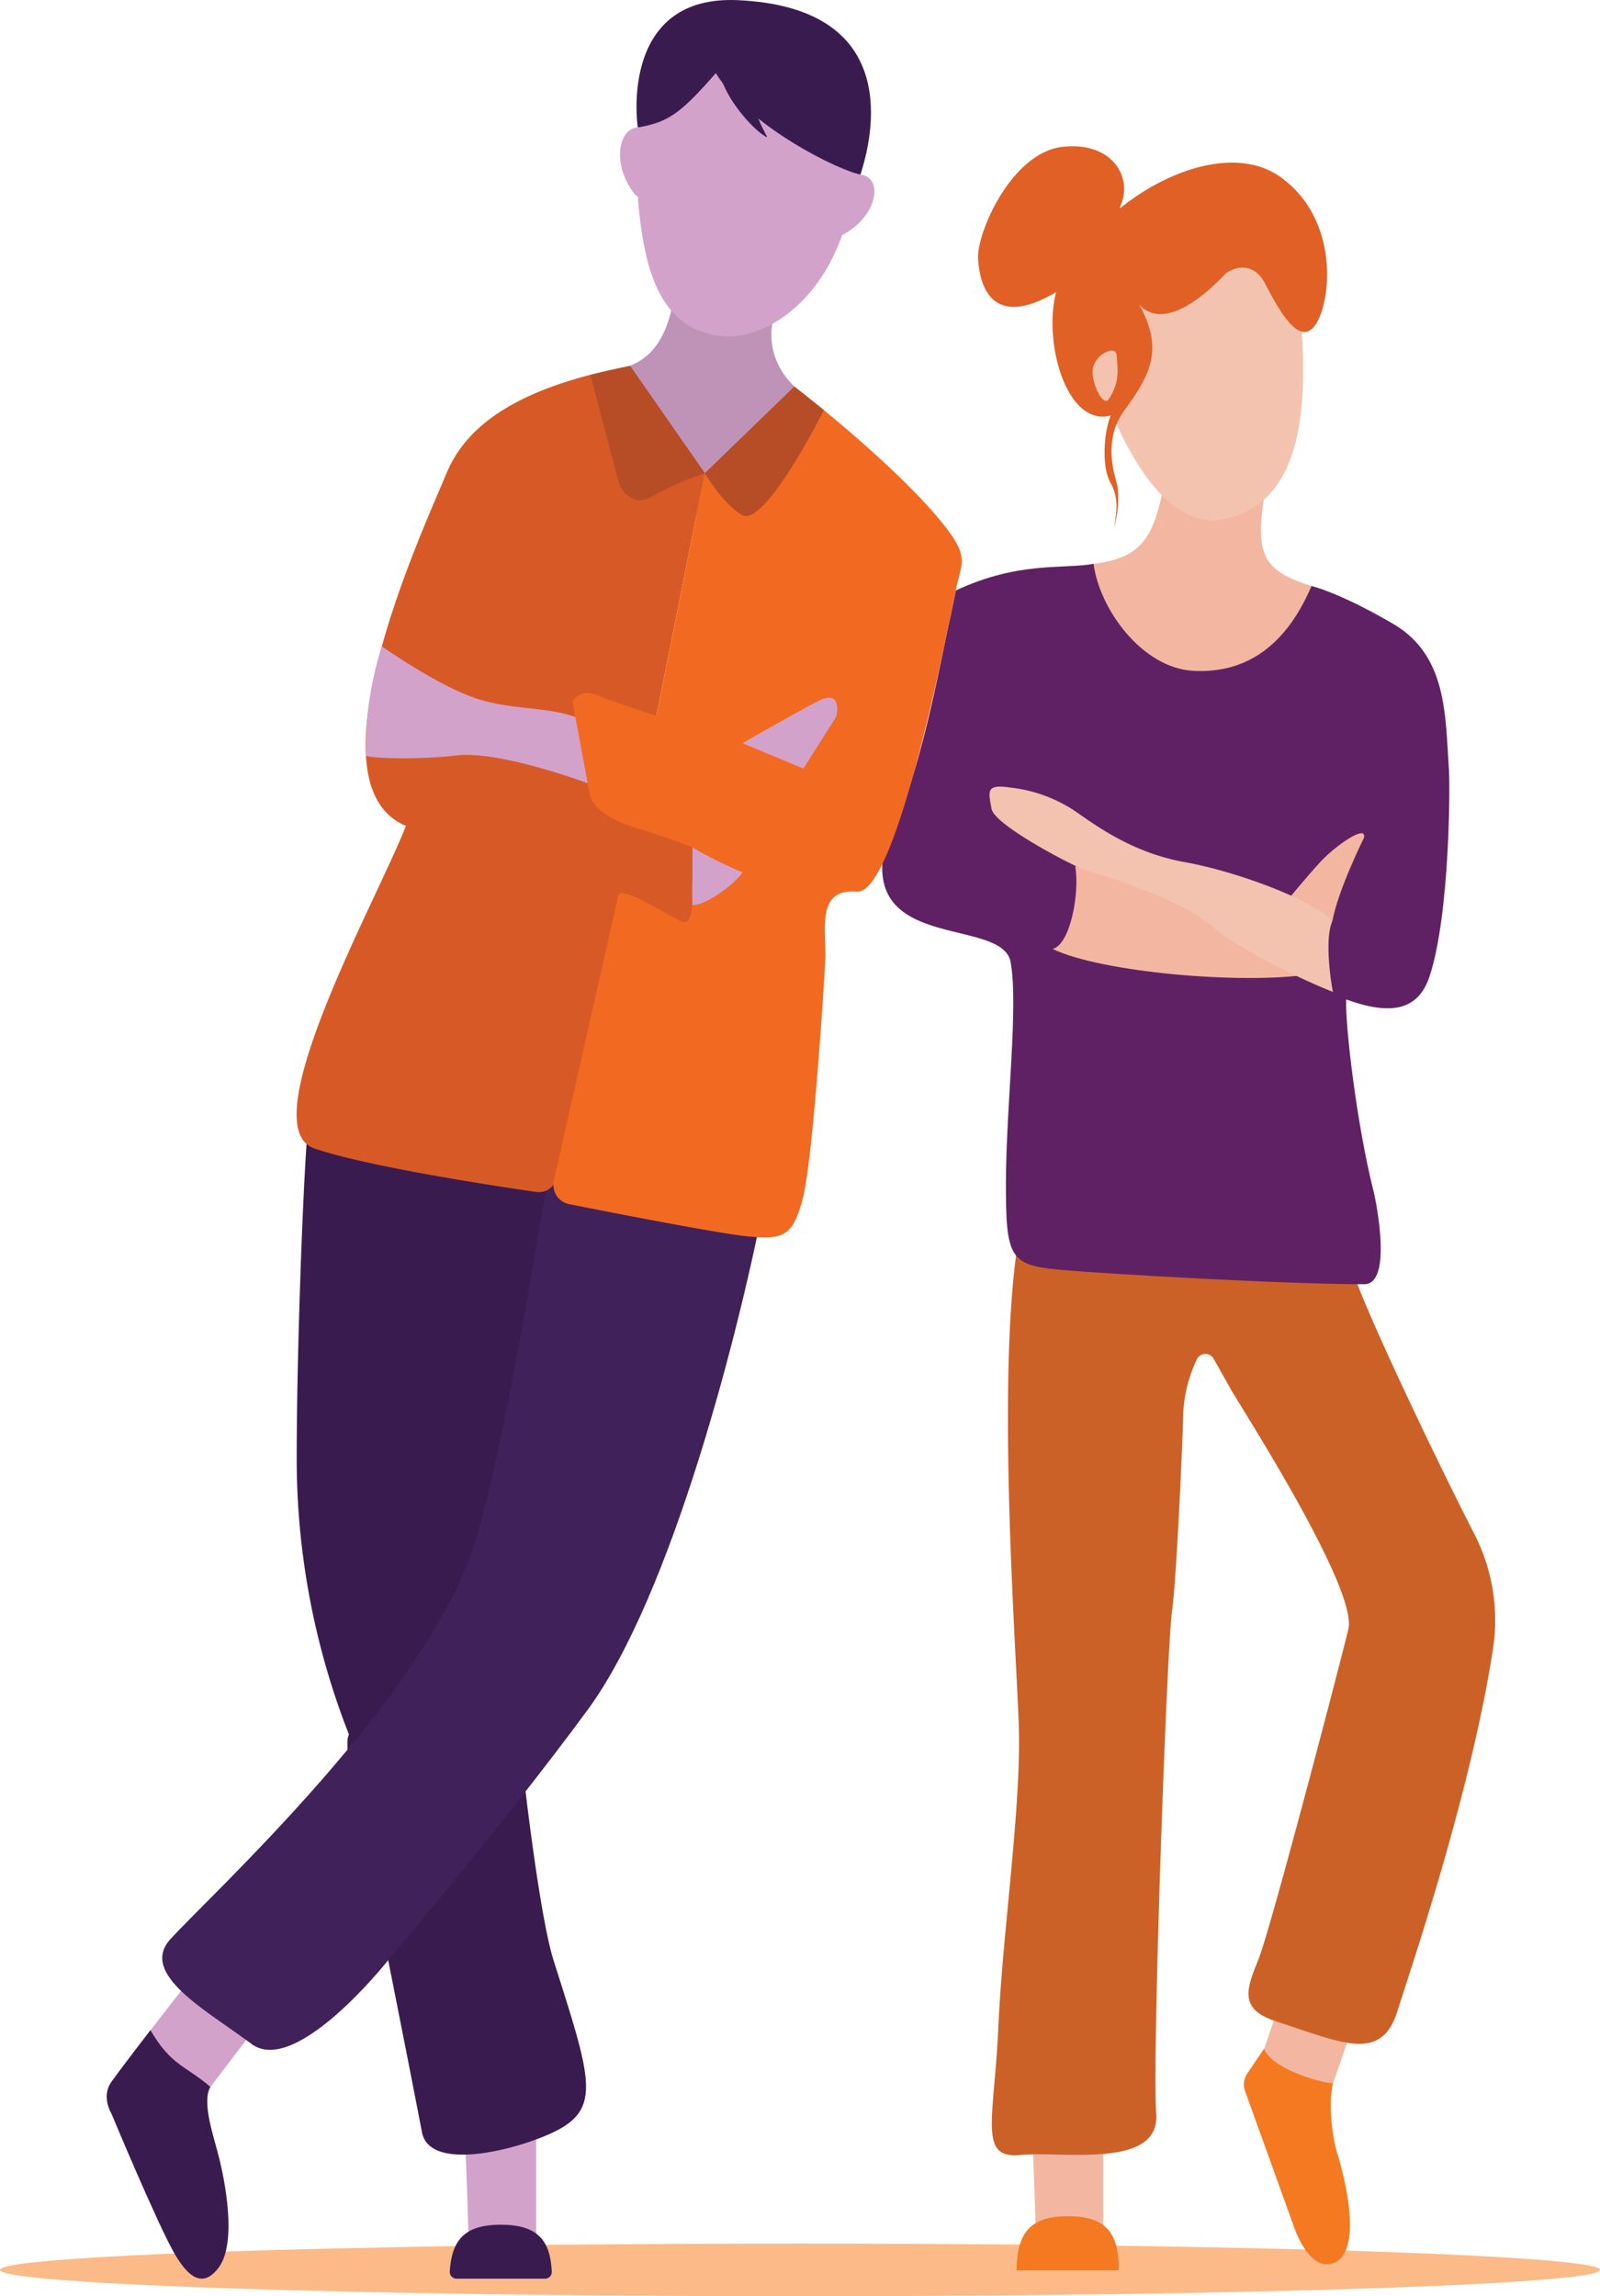 <svg xmlns="http://www.w3.org/2000/svg" viewBox="0 0 283.16 406.31"><defs><style>.cls-1{fill:#fbba87;}.cls-2{fill:#f3b7a1;}.cls-3{fill:#f47920;}.cls-4{fill:#cc6127;}.cls-5{fill:#f4c3b0;}.cls-6{fill:#e16025;}.cls-7{fill:#602164;}.cls-8{fill:#d3a2ca;}.cls-9{fill:#3a1b50;}.cls-10{fill:#412159;}.cls-11{fill:#bf93b7;}.cls-12{fill:#d75a26;}.cls-13{fill:#b64d26;}.cls-14{fill:#f26a21;}</style></defs><title>fixers</title><g id="Layer_2" data-name="Layer 2"><g id="Layer_16" data-name="Layer 16"><ellipse class="cls-1" cx="141.58" cy="401.66" rx="141.58" ry="4.66"/><path class="cls-2" d="M195.24,374.09V397c0,4.79-11.92-1.22-11.92-1.22s-.36-14.27-.81-20.7S195.24,374.09,195.24,374.09Z"/><path class="cls-3" d="M179.89,401.74H198c0-6.2-1.85-9.6-9.07-9.58C182,392.17,180,395.43,179.89,401.74Z"/><polygon class="cls-2" points="226.59 354.25 223.74 362.47 223.74 370.91 231.67 370.91 235.94 368.57 241.55 352.42 226.59 354.25"/><path class="cls-3" d="M236.71,381.21c2.11,6.92,3.9,17.42-.66,19.21s-7.21-6.83-7.21-6.83L220.34,370a3.39,3.39,0,0,1,.38-3.06l3-4.45c1.38,3.88,11.36,6.38,12.2,6.1C235.1,371.9,235.61,377.62,236.71,381.21Z"/><path class="cls-4" d="M182.31,211c-7.17,18.84-2.42,80.27-2,94.61s-2.89,36.39-3.62,52.93-3.63,23.52,3.88,22.79,24.79,2.57,24.05-7.35,1.88-82.26,2.78-88.73,2-32.94,2-35.15a24.64,24.64,0,0,1,2.48-9.69,1.67,1.67,0,0,1,2.89,0l3.44,6.1c4.78,7.78,21.94,35.15,20.42,41.75-.88,3.81-13.81,53.46-16,58.67-2.26,5.47-3.14,8.69,3.3,10.78,11.62,3.78,18.49,7.26,21.35-1.76,2.45-7.75,13.1-39,16.95-64.25a33.41,33.41,0,0,0-3.34-20.32c-7.85-15.31-21.36-44-21.54-47C239.16,220.59,182.31,211,182.31,211Z"/><path class="cls-2" d="M224.73,82.47c-3.29,16.33-2,18.49,9.37,21.84,4.11,1.21-4.17,24.65-20.86,19s-31.12-22.75-25-23.07c13.43-.71,16-2.91,18.27-17.75S224.73,82.47,224.73,82.47Z"/><path class="cls-5" d="M229.83,52.09c1.9,18.62,1.38,36.73-13.26,39.77S193.1,63.57,192.82,61.34s-8.3-25.71,21.54-25.71C229.55,35.63,229.44,48.28,229.83,52.09Z"/><path class="cls-6" d="M196.58,73.52c-7.81,2.08-12-12.94-9.67-21.83,1.18-4.51,3.84-6.37,4.72-7.72,6.65-10.17,24.81-20.06,35.1-12.56s8.9,21.81,6.11,26-6.46-2.44-8.9-7.15-6.45-2.44-7.15-1.74-9.94,11-15.17,5.4c4.36,7.85,2,12.38-2.62,18.67-4.05,5.52-1.57,11.8-1.22,13.55a18.74,18.74,0,0,1-.61,7.18c.49-2.83.82-5.34-.63-7.87C194.87,82.51,195.4,76.27,196.58,73.52Z"/><path class="cls-6" d="M198.23,36.57c2.4-5.09-1.34-11.64-10.3-10.57s-15.11,15.27-14.84,19.78,2.23,12.75,13.82,5.91S198.23,36.57,198.23,36.57Z"/><path class="cls-5" d="M197.6,62.78c.18,2.43.66,4.73-1.36,7.83-1,1.55-3.06-2.76-2.87-5.09C193.6,62.66,197.46,61,197.6,62.78Z"/><path class="cls-7" d="M193.54,99.77c-5,1-13.15-.57-24.39,4.72,0,0-.55,2.79-.86,4.2-2.24,10-5.16,28.06-12,42.71-2.31,16.73,21.17,11.07,22.57,18.87s-.8,25.27-.84,39.14c0,12.91.64,14.44,9.23,15.24s40.58,2.6,54.19,2.6c5,0,2.18-14.34,1.61-16.61-2.94-11.67-5-29.18-4.81-33.78,7.8,2.8,12.75,2.08,14.79-4.19,3.55-10.89,3.6-33.54,3.4-36.39-.66-9.8-.31-20.31-9.91-25.91s-14.42-6.67-14.42-6.67c-5.2,12.2-13.17,15.44-21,15C202.09,118.15,194.56,107.76,193.54,99.77Z"/><path class="cls-2" d="M186.3,167.92c8.51,4.13,33.62,6.34,45.66,4.46-1.32-4-.42-6-.42-6-12.15-6.2-36.55-12.4-41.25-13.1C191.11,158,189.43,167.1,186.3,167.92Z"/><path class="cls-2" d="M235.79,163c1.05-5.64,5.6-14.75,5.6-14.75.56-2.51-5,1.37-7.57,4.11s-6.71,7.84-6.71,7.84Z"/><path class="cls-5" d="M235.79,163c-1.47,3.26-.15,11.43.11,12.52-4.39-1.7-16.5-7.3-21.82-11.95s-20.79-9.33-22-9.6-16.08-7.82-16.61-10.88-1.06-4.4,3.33-3.73a25.85,25.85,0,0,1,11,3.86c3.2,2.13,10,7.56,19.7,9.3S232.59,159.37,235.79,163Z"/><polygon class="cls-8" points="33.22 350.76 24.77 361.66 37.24 369.29 46 357.77 33.22 350.76"/><path class="cls-8" d="M94.88,375.56v22.86c0,4.79-11.93-1.21-11.93-1.21s-.35-14.28-.8-20.71S94.88,375.56,94.88,375.56Z"/><path class="cls-9" d="M26.63,359.24c3.66,6.31,6.23,6.25,10.61,10.05-1.6,2.7.62,8.8,1.56,12.65.2.82,3.66,14.35-.13,19.35-2.2,2.9-4.71,2.88-7.84-2.61S19.72,374,19.72,374s-1.88-3,0-5.62C22.05,365.14,26.63,359.24,26.63,359.24Z"/><path class="cls-9" d="M80.77,403.21H96.46A1.19,1.19,0,0,0,97.65,402c-.26-5.41-2.33-8.35-9.05-8.33-6.52,0-8.66,2.84-9,8.31A1.2,1.2,0,0,0,80.77,403.21Z"/><path class="cls-9" d="M101.92,205.23c-4.64,24.39-7.08,45-13.31,69.67-6.15,24.4,4.26,40.89,4.26,40.89S95.55,339.33,98,347c6.63,20.85,8.54,26.14,0,30.27-6.38,3.08-22,7.19-23.33,0-1.82-9.54-6.07-30.92-6.07-30.92s-8.79-37.11-6.83-39.39a133.55,133.55,0,0,1-9.26-49.52c0-19.61,1.44-58.22,2.42-61.48S101.92,205.23,101.92,205.23Z"/><path class="cls-10" d="M135.56,211c-4.64,24.39-16.67,71.29-31.57,91.57S68.58,347,68.58,347,52.31,367.53,44.5,361.67s-20-12.35-14.33-18.55c7.15-7.87,45.83-43.25,54-70.56C90.5,251.36,97,206.31,98,203.05S135.56,211,135.56,211Z"/><path class="cls-11" d="M120,48.82c-1.38,8.94-3.14,15.78-12.33,16.8S124.1,92,124.1,92l18.71-21.88s-7.7-4.36-6.06-13.35C139.8,40.09,120,48.82,120,48.82Z"/><path class="cls-8" d="M152.28,30.88h0c2-9.6.57-20.35-17.71-22.46-15.71-1.82-20.48,6-21.69,14.14-3.18.07-4.67,5.91-1,11.19a4,4,0,0,0,1,1.09c1,12.66,3.74,22.81,13.92,24.52,7.48,1.26,17.69-4.8,22.23-17.76C155.36,38.32,156.41,31.43,152.28,30.88Z"/><path class="cls-9" d="M126.68,12.94c5.75,9.43,21.92,17.31,25.6,17.94,3-9.23,5.93-29.57-21.68-30.85-20.47-.95-18,20.89-17.72,22.52C118.24,21.64,120.42,20.11,126.68,12.94Z"/><path class="cls-12" d="M124.74,83.74l-13.23-19c-16.39,3.16-28.18,8.62-32.49,19s-25,54.92-7.19,62.4C67,158.71,44.27,199.32,55.64,203.22c9.22,3.16,31.26,6.54,39.26,7.7a3.23,3.23,0,0,0,3.61-2.5l11.2-48.21c.08-1.92,6.39,1,8.52,2.82s4.48.74,4.32-3.53.67-27.9.67-27.9l-7.55-2.45Z"/><path class="cls-13" d="M104.48,66.35l5.14,19.4s1.72,4.3,5.77,2.12a52.19,52.19,0,0,1,9.35-4.13l-13.23-19Z"/><path class="cls-14" d="M112.19,146.38s-6.81-1.94-7.71-5.55-3.12-16.66-3.12-16.66,1.11-2.5,4.45-1.11,10.36,3.63,10.36,3.63l8.57-42.95L140.58,68.4c9.21,7.16,19.43,16.16,25.16,22.91s4.68,7.74,3.66,12S159,158.4,151.63,157.78s-5.32,7-5.57,12-2.22,35.66-4,42.35-3.46,7.18-9.41,6.68c-4.68-.39-24-4.16-31.93-5.74a3.46,3.46,0,0,1-2.7-4.15l11.42-50.5c.41-1.5,6.26,2,8.9,3.44s4.13,3,4.17-2.89.12-9,.12-9C117.51,147.92,112.19,146.38,112.19,146.38Z"/><path class="cls-13" d="M145.81,72.57s-10.53,21.06-14.56,18.54c-3.54-2.21-6.51-7.37-6.51-7.37L140.58,68.4Z"/><path class="cls-8" d="M142.18,136,148,126.8s1.27-5.07-3.26-2.72-13.33,7.43-13.33,7.43Z"/><path class="cls-8" d="M122.55,160.12c2,.26,7.16-3.34,8.87-5.76a70,70,0,0,1-8.87-4.41Z"/><path class="cls-8" d="M101.83,126.87c-5.74-2-11.87-1.11-18.59-3.65s-15.67-8.85-15.67-8.85a60.28,60.28,0,0,0-2.82,19.3c0,.45,8.48.88,16.1,0S104,138.59,104,138.59Z"/><path class="cls-9" d="M127.94,14.77c1.93,4.63,6.37,9,7.85,9.53-.78-1.56-1.95-3.69-1.95-4.77s-3.64-5.86-3.64-5.86Z"/></g></g></svg>